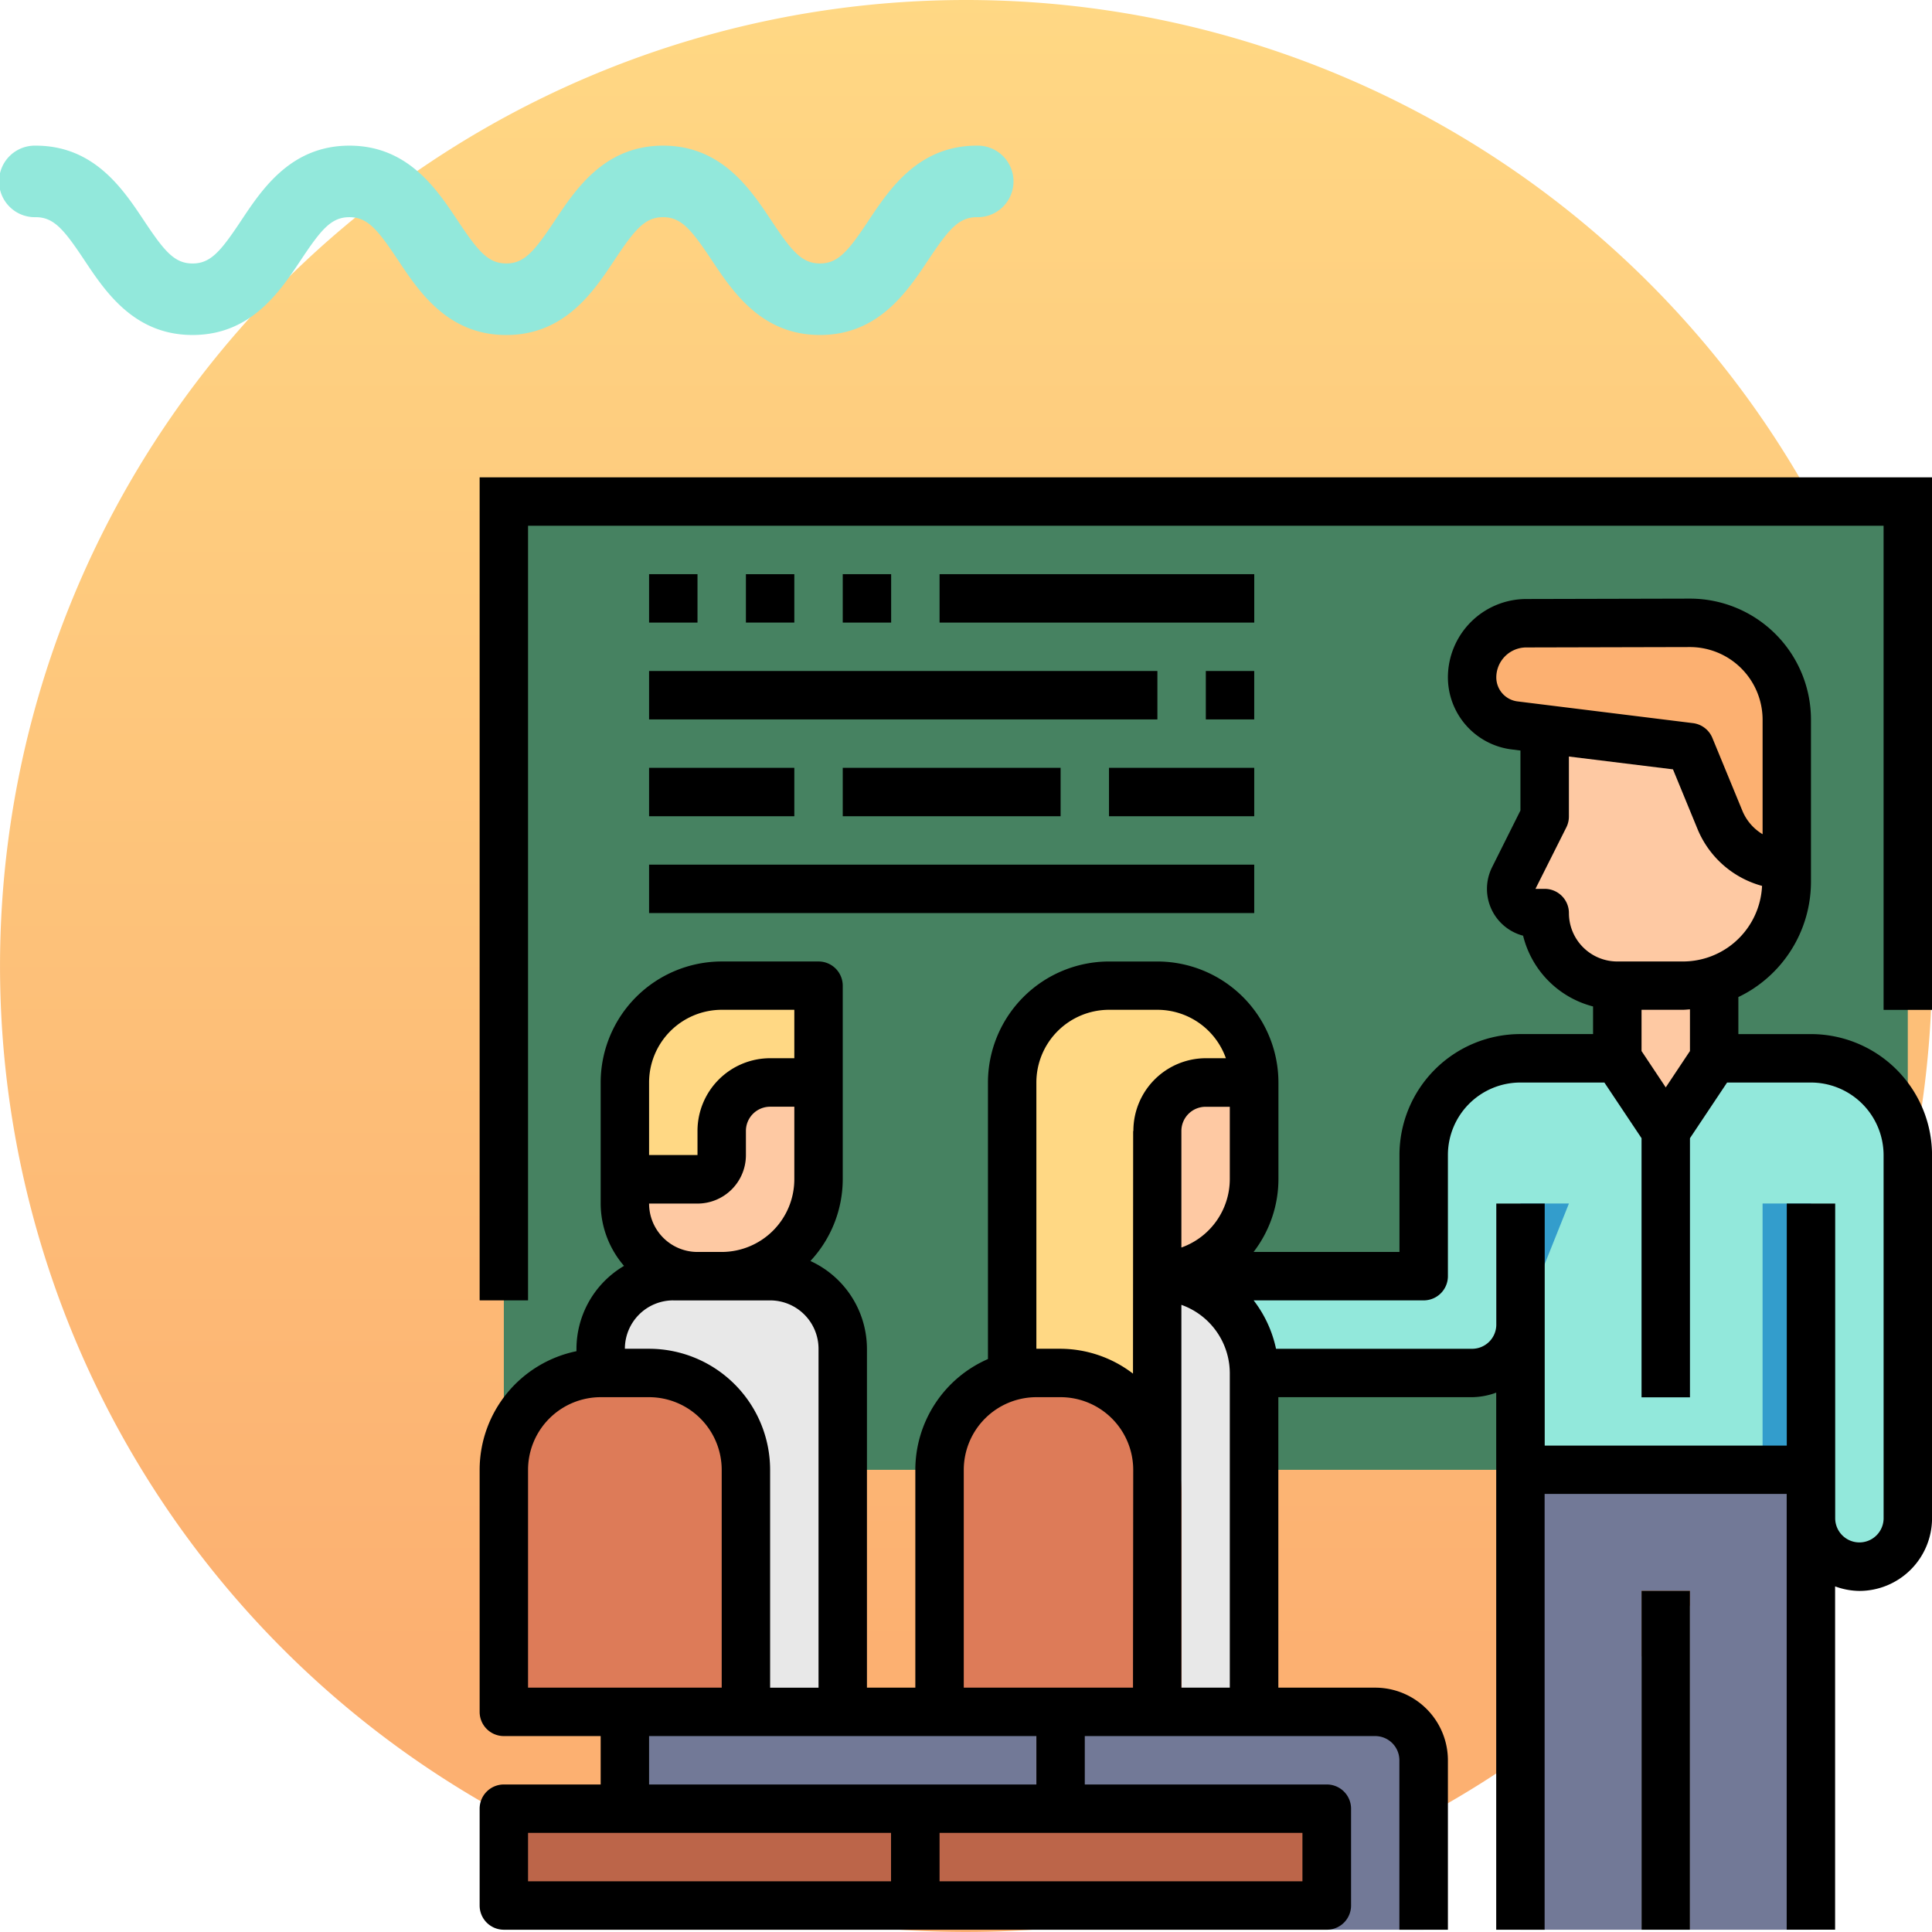 <svg xmlns="http://www.w3.org/2000/svg" xmlns:xlink="http://www.w3.org/1999/xlink" width="85" height="84.999" viewBox="0 0 85 84.999">
  <defs>
    <linearGradient id="linear-gradient" x1="0.5" y1="0.852" x2="0.5" gradientUnits="objectBoundingBox">
      <stop offset="0" stop-color="#fcb071"/>
      <stop offset="1" stop-color="#ffd884"/>
    </linearGradient>
  </defs>
  <g id="Grupo_1103692" data-name="Grupo 1103692" transform="translate(-715 -1762.999)">
    <path id="Trazado_911369" data-name="Trazado 911369" d="M298.4,99.851a42.5,42.5,0,1,0,42.5-42.5,42.5,42.5,0,0,0-42.5,42.5" transform="translate(416.601 1705.648)" fill="url(#linear-gradient)"/>
    <path id="Trazado_911407" data-name="Trazado 911407" d="M286.55,226.938c-.894,1.343-1.338,1.89-2.141,1.89s-1.247-.547-2.141-1.89c-.926-1.39-2.192-3.293-4.761-3.293s-3.835,1.9-4.76,3.293c-.894,1.343-1.338,1.89-2.14,1.89s-1.246-.547-2.14-1.89c-.925-1.39-2.193-3.293-4.76-3.293s-3.835,1.9-4.761,3.294c-.894,1.343-1.338,1.89-2.14,1.89s-1.246-.547-2.14-1.89c-.925-1.39-2.192-3.294-4.76-3.294a1.574,1.574,0,1,0,0,3.147c.8,0,1.246.547,2.14,1.89.925,1.39,2.192,3.293,4.76,3.293s3.835-1.9,4.76-3.293c.894-1.343,1.337-1.89,2.14-1.89s1.246.547,2.14,1.89c.925,1.39,2.192,3.294,4.76,3.294s3.835-1.9,4.76-3.294c.894-1.343,1.338-1.89,2.14-1.89s1.247.547,2.141,1.89c.926,1.39,2.193,3.293,4.761,3.293s3.835-1.9,4.761-3.293c.894-1.343,1.338-1.89,2.141-1.89a1.574,1.574,0,1,0,0-3.147c-2.568,0-3.835,1.9-4.761,3.293" transform="translate(466.666 1545.762)" fill="#92e8db"/>
    <g id="filledoutline" transform="translate(734.102 1782)">
      <path id="Trazado_912011" data-name="Trazado 912011" d="M3,3H64.768V45.6H3Z" transform="translate(0.065 0.065)" fill="#468261"/>
      <path id="Trazado_912012" data-name="Trazado 912012" d="M8,53H26.1v5.325H8Z" transform="translate(0.39 3.314)" fill="#727997"/>
      <path id="Trazado_912013" data-name="Trazado 912013" d="M17.65,54.17H7V39.26A4.26,4.26,0,0,1,11.26,35h2.13a4.26,4.26,0,0,1,4.26,4.26Z" transform="translate(0.325 2.144)" fill="#e8e8e8"/>
      <path id="Trazado_912014" data-name="Trazado 912014" d="M16.52,27v4.26a4.26,4.26,0,1,1-8.52,0h2.13a2.13,2.13,0,0,0,2.13-2.13V27Z" transform="translate(0.39 1.624)" fill="#fec9a3"/>
      <path id="Trazado_912015" data-name="Trazado 912015" d="M45,43V63.235h5.325V48.325h2.13v14.91H57.78V43Z" transform="translate(2.794 2.664)" fill="#727997"/>
      <path id="Trazado_912016" data-name="Trazado 912016" d="M12.26,23A4.26,4.26,0,0,0,8,27.26v4.26h3.195a1.065,1.065,0,0,0,1.065-1.065V29.39a1.065,1.065,0,0,1,1.065-1.065H16.52V23Z" transform="translate(0.39 1.364)" fill="#ffd884"/>
      <path id="Trazado_912017" data-name="Trazado 912017" d="M58.754,44.1H45.975v-6.39a2.136,2.136,0,0,1-2.13,2.13H32.13a2.13,2.13,0,0,1,0-4.26h9.585V30.26A4.255,4.255,0,0,1,45.975,26h12.78a4.26,4.26,0,0,1,4.26,4.26V46.235a2.13,2.13,0,1,1-4.26,0" transform="translate(1.819 1.559)" fill="#92e8db"/>
      <path id="Trazado_912018" data-name="Trazado 912018" d="M56.739,12v7.135a4.579,4.579,0,0,1-4.579,4.579H49.285A3.2,3.2,0,0,1,46.09,20.52h-.407a1.065,1.065,0,0,1-.952-1.541L46.09,16.26V12Z" transform="translate(2.769 0.65)" fill="#fec9a3"/>
      <path id="Trazado_912019" data-name="Trazado 912019" d="M44.869,12.523l7.716.958,1.318,3.2a3.239,3.239,0,0,0,2.941,2V12.27a4.26,4.26,0,0,0-4.271-4.26l-7.2.017A2.382,2.382,0,0,0,43,10.409a2.13,2.13,0,0,0,1.869,2.114Z" transform="translate(2.664 0.39)" fill="#fcb071"/>
      <path id="Trazado_912020" data-name="Trazado 912020" d="M13.65,53.91H3V44.325a5.325,5.325,0,0,1,10.65,0Z" transform="translate(0.065 2.404)" fill="#dd7b58"/>
      <path id="Trazado_912021" data-name="Trazado 912021" d="M3,57H21.1v5.325H3Z" transform="translate(0.065 3.574)" fill="#bc6549"/>
      <path id="Trazado_912022" data-name="Trazado 912022" d="M34.65,54.17H24V40.325a5.325,5.325,0,0,1,10.65,0Z" transform="translate(1.429 2.144)" fill="#e8e8e8"/>
      <path id="Trazado_912023" data-name="Trazado 912023" d="M37.78,62.585v-4.26H25V53H38.845a3.2,3.2,0,0,1,3.195,3.195v6.39Z" transform="translate(1.494 3.314)" fill="#727997"/>
      <path id="Trazado_912024" data-name="Trazado 912024" d="M34.52,27v5.325a3.2,3.2,0,0,1-3.195,3.195h-4.26A1.065,1.065,0,0,1,26,34.455V31.26h4.26V29.13A2.13,2.13,0,0,1,32.39,27Z" transform="translate(1.559 1.624)" fill="#fec9a3"/>
      <path id="Trazado_912025" data-name="Trazado 912025" d="M30.39,23H28.26A4.26,4.26,0,0,0,24,27.26V42.17h6.435L30.4,30.462a2.13,2.13,0,0,1,2.13-2.137H34.65V27.26A4.26,4.26,0,0,0,30.39,23Z" transform="translate(1.429 1.364)" fill="#ffd884"/>
      <path id="Trazado_912026" data-name="Trazado 912026" d="M20,57H38.1v5.325H20Z" transform="translate(1.17 3.574)" fill="#bc6549"/>
      <path id="Trazado_912027" data-name="Trazado 912027" d="M49,21v5.325l2.13,3.195,2.13-3.195V21Z" transform="translate(3.054 1.235)" fill="#fec9a3"/>
      <path id="Trazado_912028" data-name="Trazado 912028" d="M55,32h2.13V43.715H55Z" transform="translate(3.444 1.949)" fill="#339dcc"/>
      <path id="Trazado_912029" data-name="Trazado 912029" d="M45,37.325V32h2.13Z" transform="translate(2.794 1.949)" fill="#339dcc"/>
      <path id="Trazado_912030" data-name="Trazado 912030" d="M31.65,53.91H21V44.325a5.325,5.325,0,0,1,10.65,0Z" transform="translate(1.235 2.404)" fill="#dd7b58"/>
      <path id="Trazado_912031" data-name="Trazado 912031" d="M65.9,2H2V38.209H4.13V4.13H63.768v21.3H65.9Z" transform="translate(0)"/>
      <path id="Trazado_912032" data-name="Trazado 912032" d="M50,48h2.13V62.91H50Z" transform="translate(3.119 2.989)"/>
      <path id="Trazado_912033" data-name="Trazado 912033" d="M60.574,26.169H57.379V24.539a5.663,5.663,0,0,0,.659-.371l.022-.015a5.631,5.631,0,0,0,2.513-4.694V12.335A5.325,5.325,0,0,0,55.249,7.01h-.015l-7.2.017A3.453,3.453,0,0,0,44.6,10.475a3.2,3.2,0,0,0,2.8,3.169l.391.049v2.639l-1.247,2.494a2.13,2.13,0,0,0,1.364,3.014,4.267,4.267,0,0,0,3.078,3.113v1.215H47.794a5.32,5.32,0,0,0-5.325,5.325v4.26H36.051a5.27,5.27,0,0,0,1.093-3.195V28.3a5.331,5.331,0,0,0-5.325-5.325h-2.13A5.331,5.331,0,0,0,24.364,28.3V40.465a5.325,5.325,0,0,0-3.195,4.873v9.585H19.04V40.014a4.26,4.26,0,0,0-2.487-3.862,5.288,5.288,0,0,0,1.422-3.593v-8.52a1.065,1.065,0,0,0-1.065-1.065H12.65A5.331,5.331,0,0,0,7.325,28.3v5.325a4.219,4.219,0,0,0,1.028,2.742A4.247,4.247,0,0,0,6.26,40.014v.106A5.334,5.334,0,0,0,2,45.338v10.65a1.065,1.065,0,0,0,1.065,1.065h4.26v2.13H3.065A1.065,1.065,0,0,0,2,60.248v4.26a1.065,1.065,0,0,0,1.065,1.065H39.274a1.065,1.065,0,0,0,1.065-1.065v-4.26a1.065,1.065,0,0,0-1.065-1.065H28.624v-2.13H41.4a1.065,1.065,0,0,1,1.065,1.065v7.455H44.6V58.118A3.2,3.2,0,0,0,41.4,54.923h-4.26V42.143h8.52a3.159,3.159,0,0,0,1.065-.2V65.573h2.13V46.4h10.65v19.17h2.13V50.467a3.159,3.159,0,0,0,1.065.2A3.2,3.2,0,0,0,65.9,47.468V31.494a5.331,5.331,0,0,0-5.325-5.325ZM26.494,57.053v2.13H9.455v-2.13ZM9.455,28.3A3.2,3.2,0,0,1,12.65,25.1h3.195v2.13H14.78a3.2,3.2,0,0,0-3.195,3.195v1.065H9.455Zm2.13,5.325a2.13,2.13,0,0,0,2.13-2.13V30.429a1.065,1.065,0,0,1,1.065-1.065h1.065v3.195a3.2,3.2,0,0,1-3.195,3.195H11.585a2.13,2.13,0,0,1-2.13-2.13Zm-1.065,4.26h4.26a2.13,2.13,0,0,1,2.13,2.13v14.91H14.78V45.338a5.331,5.331,0,0,0-5.325-5.325H8.39A2.13,2.13,0,0,1,10.52,37.884ZM4.13,54.923V45.338a3.2,3.2,0,0,1,3.195-3.195h2.13a3.2,3.2,0,0,1,3.195,3.195v9.585ZM20.1,63.443H4.13v-2.13H20.1Zm18.1-2.13v2.13H22.235v-2.13Zm-7.455-6.39H23.3V45.338a3.2,3.2,0,0,1,3.195-3.195h1.065a3.2,3.2,0,0,1,3.195,3.195Zm.007-24.487-.007,10.671a5.275,5.275,0,0,0-3.195-1.094H26.494V28.3A3.2,3.2,0,0,1,29.689,25.1h2.13a3.2,3.2,0,0,1,3.013,2.13h-.875a3.195,3.195,0,0,0-3.195,3.2Zm4.252,24.487h-2.13V38.081a3.2,3.2,0,0,1,2.13,3Zm0-22.364a3.2,3.2,0,0,1-2.13,3V30.432a1.065,1.065,0,0,1,1.065-1.065h1.065ZM47.663,11.532a1.065,1.065,0,0,1-.934-1.056,1.321,1.321,0,0,1,1.314-1.318l7.2-.017h.007a3.2,3.2,0,0,1,3.195,3.195v5.039a2.166,2.166,0,0,1-.891-1.035l-1.318-3.2a1.065,1.065,0,0,0-.852-.652Zm2.261,9.312a1.065,1.065,0,0,0-1.065-1.065h-.407l1.365-2.719a1.065,1.065,0,0,0,.106-.476V13.957l4.579.564,1.081,2.628a4.286,4.286,0,0,0,2.838,2.5A3.492,3.492,0,0,1,56.9,22.371l-.02.013a3.489,3.489,0,0,1-1.948.59H52.054A2.13,2.13,0,0,1,49.924,20.844Zm5.325,4.236v1.834l-1.065,1.6-1.065-1.6V25.1h1.81C55.036,25.1,55.142,25.087,55.249,25.08Zm8.52,22.388a1.065,1.065,0,0,1-2.13,0V33.624h-2.13v10.65H48.859V33.624h-2.13v5.325a1.065,1.065,0,0,1-1.065,1.065H37.038a5.276,5.276,0,0,0-.985-2.13h7.481A1.065,1.065,0,0,0,44.6,36.819V31.494A3.189,3.189,0,0,1,47.794,28.3h3.69l1.635,2.449v11.4h2.13v-11.4L56.883,28.3h3.69a3.2,3.2,0,0,1,3.195,3.195Z" transform="translate(0 0.326)"/>
      <path id="Trazado_912034" data-name="Trazado 912034" d="M9,6h2.13V8.13H9Z" transform="translate(0.455 0.26)"/>
      <path id="Trazado_912035" data-name="Trazado 912035" d="M13,6h2.13V8.13H13Z" transform="translate(0.715 0.26)"/>
      <path id="Trazado_912036" data-name="Trazado 912036" d="M17,6h2.13V8.13H17Z" transform="translate(0.975 0.26)"/>
      <path id="Trazado_912037" data-name="Trazado 912037" d="M21,6H34.845V8.13H21Z" transform="translate(1.235 0.26)"/>
      <path id="Trazado_912038" data-name="Trazado 912038" d="M9,10H31.364v2.13H9Z" transform="translate(0.455 0.52)"/>
      <path id="Trazado_912039" data-name="Trazado 912039" d="M32,10h2.13v2.13H32Z" transform="translate(1.949 0.52)"/>
      <path id="Trazado_912040" data-name="Trazado 912040" d="M9,14h6.39v2.13H9Z" transform="translate(0.455 0.78)"/>
      <path id="Trazado_912041" data-name="Trazado 912041" d="M17,14h9.585v2.13H17Z" transform="translate(0.975 0.78)"/>
      <path id="Trazado_912042" data-name="Trazado 912042" d="M28,14h6.39v2.13H28Z" transform="translate(1.689 0.78)"/>
      <path id="Trazado_912043" data-name="Trazado 912043" d="M9,18H35.624v2.13H9Z" transform="translate(0.455 1.04)"/>
    </g>
  </g>
</svg>
